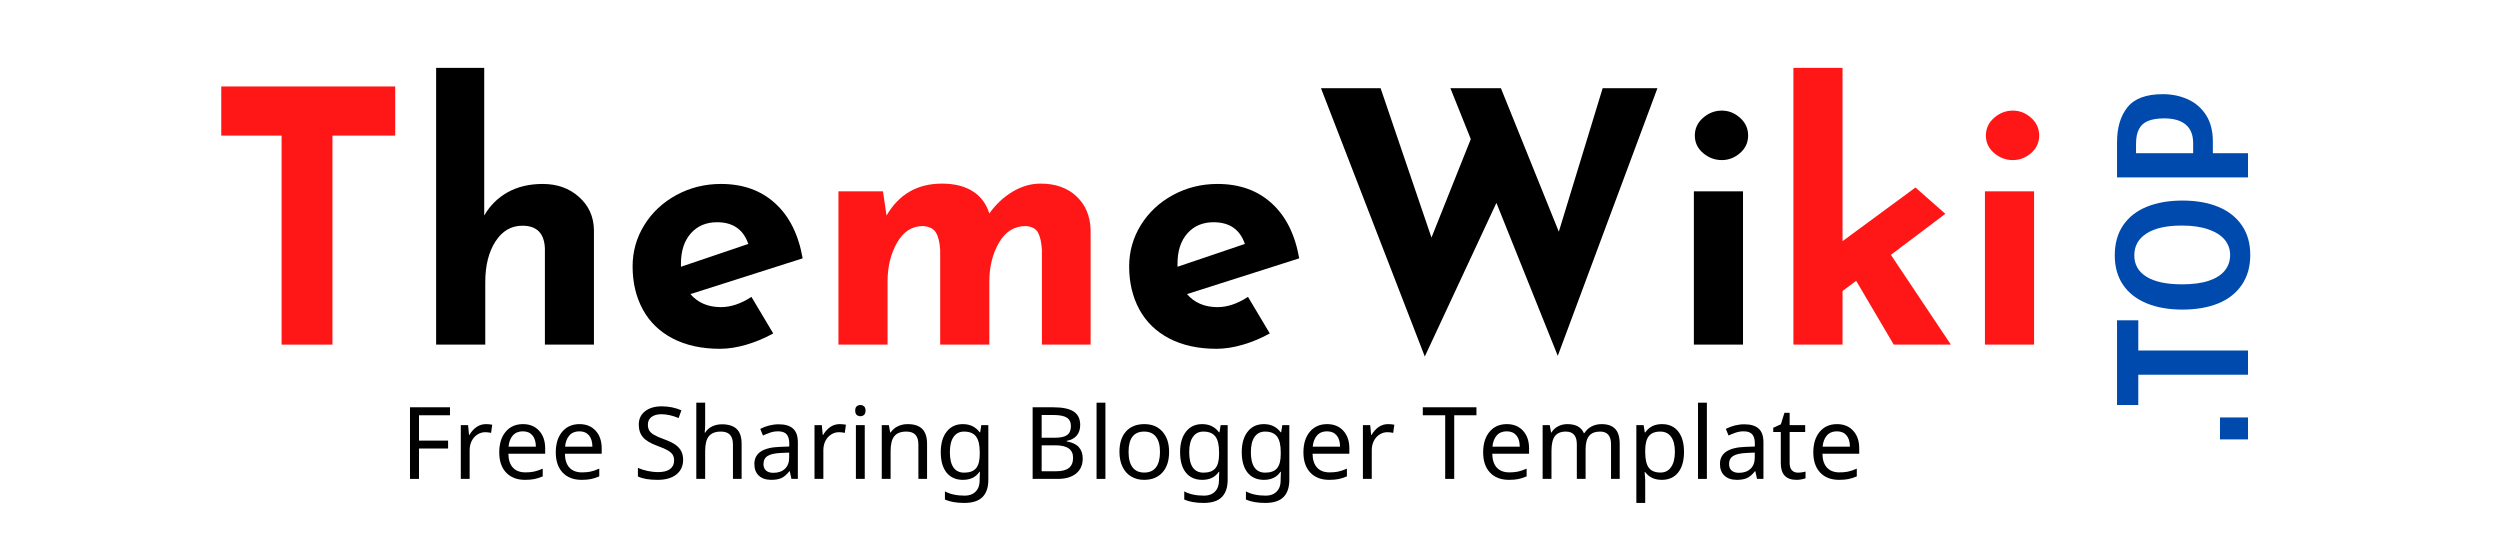 <?xml version="1.0" encoding="UTF-8"?>
<svg xmlns="http://www.w3.org/2000/svg" xmlns:xlink="http://www.w3.org/1999/xlink" width="450pt" height="97.5pt" viewBox="0 0 450 97.5" version="1.2">
<defs>
<g>
<symbol overflow="visible" id="glyph0-0">
<path style="stroke:none;" d=""/>
</symbol>
<symbol overflow="visible" id="glyph0-1">
<path style="stroke:none;" d="M 34.156 -46.469 L 34.156 -37.625 L 22.859 -37.625 L 22.859 0 L 13.703 0 L 13.703 -37.625 L 2.844 -37.625 L 2.844 -46.469 Z M 34.156 -46.469 "/>
</symbol>
<symbol overflow="visible" id="glyph0-2">
<path style="stroke:none;" d="M 23.734 -28.922 C 26.348 -28.922 28.523 -28.141 30.266 -26.578 C 32.016 -25.023 32.91 -23.047 32.953 -20.641 L 32.953 0 L 24.125 0 L 24.125 -17.359 C 24 -20.055 22.648 -21.406 20.078 -21.406 C 18.055 -21.406 16.438 -20.457 15.219 -18.562 C 14 -16.664 13.391 -14.223 13.391 -11.234 L 13.391 0 L 4.547 0 L 4.547 -49.812 L 13.203 -49.812 L 13.203 -23.234 C 14.211 -25.004 15.609 -26.395 17.391 -27.406 C 19.18 -28.414 21.297 -28.922 23.734 -28.922 Z M 23.734 -28.922 "/>
</symbol>
<symbol overflow="visible" id="glyph0-3">
<path style="stroke:none;" d="M 18.312 -6.75 C 20.082 -6.75 21.91 -7.363 23.797 -8.594 L 27.719 -2.016 C 26.207 -1.172 24.609 -0.5 22.922 0 C 21.234 0.5 19.633 0.75 18.125 0.75 C 14.844 0.75 12.008 0.129 9.625 -1.109 C 7.25 -2.348 5.453 -4.094 4.234 -6.344 C 3.016 -8.594 2.406 -11.172 2.406 -14.078 C 2.406 -16.773 3.109 -19.258 4.516 -21.531 C 5.922 -23.801 7.844 -25.598 10.281 -26.922 C 12.727 -28.254 15.406 -28.922 18.312 -28.922 C 22.27 -28.922 25.52 -27.758 28.062 -25.438 C 30.613 -23.125 32.266 -19.82 33.016 -15.531 L 12.812 -9.094 C 14.164 -7.531 16 -6.75 18.312 -6.75 Z M 17.609 -22.031 C 15.641 -22.031 14.062 -21.359 12.875 -20.016 C 11.695 -18.672 11.109 -16.859 11.109 -14.578 L 11.109 -14.016 L 23.234 -18.125 C 22.348 -20.727 20.473 -22.031 17.609 -22.031 Z M 17.609 -22.031 "/>
</symbol>
<symbol overflow="visible" id="glyph0-4">
<path style="stroke:none;" d="M 40.922 -28.984 C 43.609 -28.984 45.758 -28.223 47.375 -26.703 C 49 -25.191 49.852 -23.191 49.938 -20.703 L 49.938 0 L 41.172 0 L 41.172 -17.047 C 41.086 -18.43 40.852 -19.473 40.469 -20.172 C 40.094 -20.867 39.359 -21.258 38.266 -21.344 C 36.203 -21.344 34.594 -20.344 33.438 -18.344 C 32.281 -16.344 31.703 -13.992 31.703 -11.297 L 31.703 0 L 22.859 0 L 22.859 -17.047 C 22.773 -18.43 22.52 -19.473 22.094 -20.172 C 21.676 -20.867 20.898 -21.258 19.766 -21.344 C 17.785 -21.344 16.227 -20.344 15.094 -18.344 C 13.957 -16.344 13.391 -14.035 13.391 -11.422 L 13.391 0 L 4.547 0 L 4.547 -27.594 L 12.562 -27.594 L 13.203 -23.234 C 15.43 -27.066 18.754 -28.984 23.172 -28.984 C 25.398 -28.984 27.238 -28.531 28.688 -27.625 C 30.145 -26.719 31.148 -25.379 31.703 -23.609 C 32.879 -25.254 34.273 -26.562 35.891 -27.531 C 37.516 -28.5 39.191 -28.984 40.922 -28.984 Z M 40.922 -28.984 "/>
</symbol>
<symbol overflow="visible" id="glyph0-5">
<path style="stroke:none;" d="M 44.641 2.016 L 33.594 -25.516 L 20.703 2.141 L 2.016 -46.156 L 12.75 -46.156 L 21.906 -19.266 L 28.984 -37 L 25.312 -46.156 L 34.406 -46.156 L 44.828 -20.328 L 52.719 -46.156 L 62.578 -46.156 Z M 44.641 2.016 "/>
</symbol>
<symbol overflow="visible" id="glyph0-6">
<path style="stroke:none;" d="M 13.391 -27.594 L 13.391 0 L 4.547 0 L 4.547 -27.594 Z M 4.719 -37.641 C 4.719 -38.898 5.211 -39.961 6.203 -40.828 C 7.191 -41.691 8.316 -42.125 9.578 -42.125 C 10.797 -42.125 11.891 -41.691 12.859 -40.828 C 13.828 -39.961 14.312 -38.898 14.312 -37.641 C 14.312 -36.379 13.828 -35.328 12.859 -34.484 C 11.891 -33.641 10.797 -33.219 9.578 -33.219 C 8.316 -33.219 7.191 -33.641 6.203 -34.484 C 5.211 -35.328 4.719 -36.379 4.719 -37.641 Z M 4.719 -37.641 "/>
</symbol>
<symbol overflow="visible" id="glyph0-7">
<path style="stroke:none;" d="M 15.844 -11.484 L 13.391 -9.656 L 13.391 0 L 4.547 0 L 4.547 -49.812 L 13.391 -49.812 L 13.391 -18.625 L 26.516 -28.281 L 31.891 -23.547 L 22.094 -16.156 L 32.891 0 L 22.609 0 Z M 15.844 -11.484 "/>
</symbol>
<symbol overflow="visible" id="glyph1-0">
<path style="stroke:none;" d="M -23.375 -2.906 L -23.375 -26.312 L 0 -26.312 L 0 -2.906 Z M -9.984 -14.578 L -4.156 -20.156 L -6.016 -22.016 L -11.703 -16.266 L -17.219 -22.016 L -19.109 -20.062 L -13.328 -14.641 L -19.141 -9.141 L -17.219 -7.234 L -11.641 -12.922 L -6.391 -7.266 L -4.156 -9.234 Z M -9.984 -14.578 "/>
</symbol>
<symbol overflow="visible" id="glyph1-1">
<path style="stroke:none;" d="M -5.047 -1.625 L -5.047 -5.578 L 0 -5.578 L 0 -1.625 Z M -5.047 -1.625 "/>
</symbol>
<symbol overflow="visible" id="glyph1-2">
<path style="stroke:none;" d="M -19.75 -15.859 L -19.75 -10.422 L 0 -10.422 L 0 -6.062 L -19.75 -6.062 L -19.75 -0.609 L -23.578 -0.609 L -23.578 -15.859 Z M -19.75 -15.859 "/>
</symbol>
<symbol overflow="visible" id="glyph1-3">
<path style="stroke:none;" d="M 0.406 -11.156 C 0.406 -9.062 -0.094 -7.273 -1.094 -5.797 C -2.094 -4.316 -3.504 -3.195 -5.328 -2.438 C -7.16 -1.688 -9.32 -1.312 -11.812 -1.312 C -14.27 -1.312 -16.41 -1.688 -18.234 -2.438 C -20.066 -3.188 -21.484 -4.289 -22.484 -5.75 C -23.484 -7.219 -23.984 -8.988 -23.984 -11.062 C -23.984 -13.219 -23.477 -15.031 -22.469 -16.5 C -21.457 -17.977 -20.035 -19.086 -18.203 -19.828 C -16.379 -20.566 -14.25 -20.938 -11.812 -20.938 C -9.32 -20.938 -7.16 -20.555 -5.328 -19.797 C -3.504 -19.035 -2.094 -17.922 -1.094 -16.453 C -0.094 -14.992 0.406 -13.227 0.406 -11.156 Z M -3.219 -11.156 C -3.219 -12.164 -3.535 -13.066 -4.172 -13.859 C -4.816 -14.648 -5.789 -15.273 -7.094 -15.734 C -8.406 -16.203 -10.008 -16.438 -11.906 -16.438 C -14.688 -16.438 -16.805 -15.961 -18.266 -15.016 C -19.734 -14.078 -20.469 -12.758 -20.469 -11.062 C -20.469 -9.406 -19.734 -8.125 -18.266 -7.219 C -16.805 -6.312 -14.676 -5.859 -11.875 -5.859 C -9.957 -5.859 -8.352 -6.07 -7.062 -6.5 C -5.77 -6.938 -4.805 -7.551 -4.172 -8.344 C -3.535 -9.145 -3.219 -10.082 -3.219 -11.156 Z M -3.219 -11.156 "/>
</symbol>
<symbol overflow="visible" id="glyph1-4">
<path style="stroke:none;" d="M -23.578 -9.172 C -23.578 -11.828 -22.945 -13.93 -21.688 -15.484 C -20.438 -17.047 -18.316 -17.828 -15.328 -17.828 C -13.703 -17.828 -12.207 -17.52 -10.844 -16.906 C -9.488 -16.301 -8.395 -15.359 -7.562 -14.078 C -6.738 -12.797 -6.328 -11.203 -6.328 -9.297 L -6.328 -7.203 L 0 -7.203 L 0 -2.844 L -23.578 -2.844 Z M -9.875 -9 C -9.875 -10.477 -10.316 -11.594 -11.203 -12.344 C -12.086 -13.094 -13.383 -13.469 -15.094 -13.469 C -16.27 -13.469 -17.227 -13.316 -17.969 -13.016 C -18.707 -12.723 -19.254 -12.242 -19.609 -11.578 C -19.973 -10.91 -20.156 -10.016 -20.156 -8.891 L -20.156 -7.203 L -9.875 -7.203 Z M -9.875 -9 "/>
</symbol>
<symbol overflow="visible" id="glyph2-0">
<path style="stroke:none;" d="M 1.703 -12.891 L 9.109 -12.891 L 9.109 0 L 1.703 0 Z M 2.609 -0.922 L 8.188 -0.922 L 8.188 -11.969 L 2.609 -11.969 Z M 2.609 -0.922 "/>
</symbol>
<symbol overflow="visible" id="glyph2-1">
<path style="stroke:none;" d="M 3.375 0 L 1.75 0 L 1.75 -12.891 L 8.953 -12.891 L 8.953 -11.453 L 3.375 -11.453 L 3.375 -6.891 L 8.609 -6.891 L 8.609 -5.469 L 3.375 -5.469 Z M 3.375 0 "/>
</symbol>
<symbol overflow="visible" id="glyph2-2">
<path style="stroke:none;" d="M 6.047 -9.859 C 6.473 -9.859 6.852 -9.82 7.188 -9.75 L 6.984 -8.281 C 6.629 -8.363 6.281 -8.406 5.938 -8.406 C 5.426 -8.406 4.953 -8.266 4.516 -7.984 C 4.078 -7.703 3.734 -7.312 3.484 -6.812 C 3.242 -6.32 3.125 -5.77 3.125 -5.156 L 3.125 0 L 1.531 0 L 1.531 -9.672 L 2.844 -9.672 L 3.016 -7.906 L 3.078 -7.906 C 3.453 -8.539 3.891 -9.023 4.391 -9.359 C 4.898 -9.691 5.453 -9.859 6.047 -9.859 Z M 6.047 -9.859 "/>
</symbol>
<symbol overflow="visible" id="glyph2-3">
<path style="stroke:none;" d="M 5.656 0.172 C 4.195 0.172 3.055 -0.266 2.234 -1.141 C 1.41 -2.016 1 -3.223 1 -4.766 C 1 -6.316 1.379 -7.551 2.141 -8.469 C 2.91 -9.395 3.953 -9.859 5.266 -9.859 C 6.484 -9.859 7.453 -9.461 8.172 -8.672 C 8.898 -7.891 9.266 -6.828 9.266 -5.484 L 9.266 -4.531 L 2.641 -4.531 C 2.66 -3.426 2.938 -2.586 3.469 -2.016 C 4 -1.453 4.75 -1.172 5.719 -1.172 C 6.238 -1.172 6.727 -1.211 7.188 -1.297 C 7.656 -1.391 8.203 -1.57 8.828 -1.844 L 8.828 -0.453 C 8.285 -0.223 7.781 -0.062 7.312 0.031 C 6.844 0.125 6.289 0.172 5.656 0.172 Z M 5.25 -8.562 C 4.488 -8.562 3.891 -8.316 3.453 -7.828 C 3.016 -7.336 2.754 -6.66 2.672 -5.797 L 7.594 -5.797 C 7.582 -6.691 7.375 -7.375 6.969 -7.844 C 6.562 -8.32 5.988 -8.562 5.25 -8.562 Z M 5.25 -8.562 "/>
</symbol>
<symbol overflow="visible" id="glyph2-4">
<path style="stroke:none;" d=""/>
</symbol>
<symbol overflow="visible" id="glyph2-5">
<path style="stroke:none;" d="M 9.062 -3.453 C 9.062 -2.328 8.656 -1.441 7.844 -0.797 C 7.031 -0.148 5.898 0.172 4.453 0.172 C 2.93 0.172 1.754 -0.031 0.922 -0.438 L 0.922 -1.984 C 1.461 -1.742 2.055 -1.555 2.703 -1.422 C 3.359 -1.285 3.969 -1.219 4.531 -1.219 C 5.488 -1.219 6.211 -1.398 6.703 -1.766 C 7.191 -2.141 7.438 -2.648 7.438 -3.297 C 7.438 -3.734 7.348 -4.086 7.172 -4.359 C 6.992 -4.641 6.695 -4.898 6.281 -5.141 C 5.875 -5.379 5.25 -5.648 4.406 -5.953 C 3.207 -6.391 2.352 -6.898 1.844 -7.484 C 1.332 -8.078 1.078 -8.844 1.078 -9.781 C 1.078 -10.781 1.453 -11.578 2.203 -12.172 C 2.961 -12.766 3.961 -13.062 5.203 -13.062 C 6.484 -13.062 7.664 -12.82 8.75 -12.344 L 8.25 -10.953 C 7.145 -11.41 6.113 -11.641 5.156 -11.641 C 4.395 -11.641 3.797 -11.473 3.359 -11.141 C 2.93 -10.816 2.719 -10.359 2.719 -9.766 C 2.719 -9.336 2.801 -8.984 2.969 -8.703 C 3.133 -8.43 3.406 -8.18 3.781 -7.953 C 4.156 -7.723 4.742 -7.461 5.547 -7.172 C 6.504 -6.816 7.219 -6.473 7.688 -6.141 C 8.156 -5.805 8.5 -5.422 8.719 -4.984 C 8.945 -4.555 9.062 -4.047 9.062 -3.453 Z M 9.062 -3.453 "/>
</symbol>
<symbol overflow="visible" id="glyph2-6">
<path style="stroke:none;" d="M 8.125 0 L 8.125 -6.188 C 8.125 -6.969 7.945 -7.551 7.594 -7.938 C 7.25 -8.32 6.703 -8.516 5.953 -8.516 C 4.973 -8.516 4.254 -8.238 3.797 -7.688 C 3.348 -7.145 3.125 -6.25 3.125 -5 L 3.125 0 L 1.531 0 L 1.531 -13.719 L 3.125 -13.719 L 3.125 -9.688 C 3.125 -9.164 3.094 -8.719 3.031 -8.344 L 3.141 -8.344 C 3.422 -8.812 3.828 -9.176 4.359 -9.438 C 4.891 -9.695 5.488 -9.828 6.156 -9.828 C 7.32 -9.828 8.203 -9.547 8.797 -8.984 C 9.391 -8.43 9.688 -7.535 9.688 -6.297 L 9.688 0 Z M 8.125 0 "/>
</symbol>
<symbol overflow="visible" id="glyph2-7">
<path style="stroke:none;" d="M 7.5 0 L 7.203 -1.375 L 7.125 -1.375 C 6.645 -0.77 6.164 -0.359 5.688 -0.141 C 5.207 0.066 4.602 0.172 3.875 0.172 C 2.926 0.172 2.18 -0.078 1.641 -0.578 C 1.098 -1.078 0.828 -1.781 0.828 -2.688 C 0.828 -4.645 2.375 -5.672 5.469 -5.766 L 7.109 -5.828 L 7.109 -6.406 C 7.109 -7.133 6.945 -7.676 6.625 -8.031 C 6.312 -8.383 5.805 -8.562 5.109 -8.562 C 4.598 -8.562 4.113 -8.484 3.656 -8.328 C 3.207 -8.172 2.781 -8 2.375 -7.812 L 1.891 -9 C 2.379 -9.258 2.91 -9.461 3.484 -9.609 C 4.066 -9.754 4.641 -9.828 5.203 -9.828 C 6.367 -9.828 7.234 -9.566 7.797 -9.047 C 8.367 -8.535 8.656 -7.719 8.656 -6.594 L 8.656 0 Z M 4.234 -1.094 C 5.117 -1.094 5.816 -1.332 6.328 -1.812 C 6.836 -2.289 7.094 -2.973 7.094 -3.859 L 7.094 -4.734 L 5.672 -4.672 C 4.555 -4.629 3.742 -4.453 3.234 -4.141 C 2.723 -3.828 2.469 -3.336 2.469 -2.672 C 2.469 -2.16 2.625 -1.77 2.938 -1.5 C 3.25 -1.227 3.68 -1.094 4.234 -1.094 Z M 4.234 -1.094 "/>
</symbol>
<symbol overflow="visible" id="glyph2-8">
<path style="stroke:none;" d="M 3.125 0 L 1.531 0 L 1.531 -9.672 L 3.125 -9.672 Z M 1.406 -12.297 C 1.406 -12.648 1.492 -12.906 1.672 -13.062 C 1.859 -13.219 2.082 -13.297 2.344 -13.297 C 2.594 -13.297 2.805 -13.219 2.984 -13.062 C 3.172 -12.906 3.266 -12.648 3.266 -12.297 C 3.266 -11.941 3.172 -11.68 2.984 -11.516 C 2.805 -11.359 2.594 -11.281 2.344 -11.281 C 2.082 -11.281 1.859 -11.359 1.672 -11.516 C 1.492 -11.68 1.406 -11.941 1.406 -12.297 Z M 1.406 -12.297 "/>
</symbol>
<symbol overflow="visible" id="glyph2-9">
<path style="stroke:none;" d="M 8.125 0 L 8.125 -6.188 C 8.125 -6.969 7.945 -7.551 7.594 -7.938 C 7.25 -8.32 6.703 -8.516 5.953 -8.516 C 4.961 -8.516 4.242 -8.238 3.797 -7.688 C 3.348 -7.145 3.125 -6.254 3.125 -5.016 L 3.125 0 L 1.531 0 L 1.531 -9.672 L 2.812 -9.672 L 3.047 -8.359 L 3.141 -8.359 C 3.441 -8.828 3.859 -9.191 4.391 -9.453 C 4.93 -9.723 5.531 -9.859 6.188 -9.859 C 7.375 -9.859 8.254 -9.566 8.828 -8.984 C 9.398 -8.41 9.688 -7.516 9.688 -6.297 L 9.688 0 Z M 8.125 0 "/>
</symbol>
<symbol overflow="visible" id="glyph2-10">
<path style="stroke:none;" d="M 5.219 -1.125 C 6.188 -1.125 6.895 -1.383 7.344 -1.906 C 7.789 -2.438 8.016 -3.281 8.016 -4.438 L 8.016 -4.812 C 8.016 -6.113 7.789 -7.055 7.344 -7.641 C 6.895 -8.223 6.176 -8.516 5.188 -8.516 C 4.375 -8.516 3.742 -8.191 3.297 -7.547 C 2.859 -6.91 2.641 -5.992 2.641 -4.797 C 2.641 -3.598 2.852 -2.688 3.281 -2.062 C 3.719 -1.438 4.363 -1.125 5.219 -1.125 Z M 8 -0.094 L 8.047 -1.281 L 7.969 -1.281 C 7.32 -0.312 6.328 0.172 4.984 0.172 C 3.734 0.172 2.754 -0.258 2.047 -1.125 C 1.348 -2 1 -3.227 1 -4.812 C 1 -6.375 1.352 -7.602 2.062 -8.5 C 2.77 -9.406 3.738 -9.859 4.969 -9.859 C 6.27 -9.859 7.281 -9.367 8 -8.391 L 8.094 -8.391 L 8.297 -9.672 L 9.562 -9.672 L 9.562 0.156 C 9.562 1.539 9.207 2.582 8.5 3.281 C 7.801 3.977 6.711 4.328 5.234 4.328 C 3.828 4.328 2.664 4.125 1.75 3.719 L 1.75 2.25 C 2.688 2.758 3.879 3.016 5.328 3.016 C 6.148 3.016 6.801 2.77 7.281 2.281 C 7.758 1.801 8 1.141 8 0.297 Z M 8 -0.094 "/>
</symbol>
<symbol overflow="visible" id="glyph2-11">
<path style="stroke:none;" d="M 1.75 -12.891 L 5.422 -12.891 C 7.148 -12.891 8.395 -12.629 9.156 -12.109 C 9.926 -11.598 10.312 -10.789 10.312 -9.688 C 10.312 -8.926 10.102 -8.297 9.688 -7.797 C 9.27 -7.305 8.664 -6.988 7.875 -6.844 L 7.875 -6.75 C 8.863 -6.582 9.594 -6.238 10.062 -5.719 C 10.531 -5.195 10.766 -4.516 10.766 -3.672 C 10.766 -2.516 10.367 -1.613 9.578 -0.969 C 8.785 -0.32 7.688 0 6.281 0 L 1.75 0 Z M 3.375 -7.406 L 5.75 -7.406 C 6.758 -7.406 7.492 -7.566 7.953 -7.891 C 8.41 -8.211 8.641 -8.754 8.641 -9.516 C 8.641 -10.211 8.391 -10.719 7.891 -11.031 C 7.391 -11.344 6.594 -11.5 5.5 -11.5 L 3.375 -11.5 Z M 3.375 -6.047 L 3.375 -1.375 L 5.969 -1.375 C 7.008 -1.375 7.781 -1.57 8.281 -1.969 C 8.781 -2.375 9.031 -2.984 9.031 -3.797 C 9.031 -4.555 8.766 -5.117 8.234 -5.484 C 7.703 -5.859 6.906 -6.047 5.844 -6.047 Z M 3.375 -6.047 "/>
</symbol>
<symbol overflow="visible" id="glyph2-12">
<path style="stroke:none;" d="M 3.125 0 L 1.531 0 L 1.531 -13.719 L 3.125 -13.719 Z M 3.125 0 "/>
</symbol>
<symbol overflow="visible" id="glyph2-13">
<path style="stroke:none;" d="M 9.938 -4.859 C 9.938 -3.273 9.535 -2.039 8.734 -1.156 C 7.941 -0.27 6.836 0.172 5.422 0.172 C 4.547 0.172 3.77 -0.031 3.094 -0.438 C 2.426 -0.844 1.91 -1.426 1.547 -2.188 C 1.18 -2.957 1 -3.848 1 -4.859 C 1 -6.43 1.391 -7.656 2.172 -8.531 C 2.961 -9.414 4.066 -9.859 5.484 -9.859 C 6.848 -9.859 7.93 -9.41 8.734 -8.516 C 9.535 -7.617 9.938 -6.398 9.938 -4.859 Z M 2.641 -4.859 C 2.641 -3.641 2.879 -2.711 3.359 -2.078 C 3.836 -1.453 4.539 -1.141 5.469 -1.141 C 6.395 -1.141 7.098 -1.453 7.578 -2.078 C 8.055 -2.711 8.297 -3.641 8.297 -4.859 C 8.297 -6.066 8.051 -6.977 7.562 -7.594 C 7.082 -8.207 6.379 -8.516 5.453 -8.516 C 3.578 -8.516 2.641 -7.297 2.641 -4.859 Z M 2.641 -4.859 "/>
</symbol>
<symbol overflow="visible" id="glyph2-14">
<path style="stroke:none;" d="M 5.828 0 L 4.203 0 L 4.203 -11.453 L 0.172 -11.453 L 0.172 -12.891 L 9.828 -12.891 L 9.828 -11.453 L 5.828 -11.453 Z M 5.828 0 "/>
</symbol>
<symbol overflow="visible" id="glyph2-15">
<path style="stroke:none;" d="M 13.844 0 L 13.844 -6.234 C 13.844 -7.754 13.188 -8.516 11.875 -8.516 C 10.977 -8.516 10.316 -8.254 9.891 -7.734 C 9.473 -7.211 9.266 -6.414 9.266 -5.344 L 9.266 0 L 7.688 0 L 7.688 -6.234 C 7.688 -6.992 7.523 -7.562 7.203 -7.938 C 6.879 -8.32 6.379 -8.516 5.703 -8.516 C 4.805 -8.516 4.148 -8.238 3.734 -7.688 C 3.328 -7.145 3.125 -6.254 3.125 -5.016 L 3.125 0 L 1.531 0 L 1.531 -9.672 L 2.812 -9.672 L 3.047 -8.359 L 3.141 -8.359 C 3.41 -8.828 3.797 -9.191 4.297 -9.453 C 4.805 -9.723 5.367 -9.859 5.984 -9.859 C 7.504 -9.859 8.492 -9.316 8.953 -8.234 L 9.047 -8.234 C 9.359 -8.742 9.781 -9.141 10.312 -9.422 C 10.852 -9.711 11.461 -9.859 12.141 -9.859 C 13.234 -9.859 14.051 -9.57 14.594 -9 C 15.133 -8.438 15.406 -7.535 15.406 -6.297 L 15.406 0 Z M 13.844 0 "/>
</symbol>
<symbol overflow="visible" id="glyph2-16">
<path style="stroke:none;" d="M 6.109 0.172 C 4.816 0.172 3.82 -0.289 3.125 -1.219 L 3.016 -1.219 L 3.047 -0.859 C 3.098 -0.398 3.125 0.004 3.125 0.359 L 3.125 4.328 L 1.531 4.328 L 1.531 -9.672 L 2.844 -9.672 L 3.047 -8.359 L 3.125 -8.359 C 3.5 -8.879 3.93 -9.258 4.422 -9.5 C 4.91 -9.738 5.484 -9.859 6.141 -9.859 C 7.391 -9.859 8.363 -9.422 9.062 -8.547 C 9.758 -7.672 10.109 -6.441 10.109 -4.859 C 10.109 -3.273 9.758 -2.039 9.062 -1.156 C 8.363 -0.27 7.379 0.172 6.109 0.172 Z M 5.844 -8.516 C 4.895 -8.516 4.207 -8.242 3.781 -7.703 C 3.352 -7.172 3.133 -6.32 3.125 -5.156 L 3.125 -4.859 C 3.125 -3.547 3.336 -2.598 3.766 -2.016 C 4.203 -1.43 4.91 -1.141 5.891 -1.141 C 6.703 -1.141 7.332 -1.469 7.781 -2.125 C 8.238 -2.781 8.469 -3.695 8.469 -4.875 C 8.469 -6.051 8.238 -6.953 7.781 -7.578 C 7.332 -8.203 6.688 -8.516 5.844 -8.516 Z M 5.844 -8.516 "/>
</symbol>
<symbol overflow="visible" id="glyph2-17">
<path style="stroke:none;" d="M 4.766 -1.125 C 4.973 -1.125 5.211 -1.145 5.484 -1.188 C 5.766 -1.227 5.973 -1.273 6.109 -1.328 L 6.109 -0.109 C 5.961 -0.047 5.734 0.016 5.422 0.078 C 5.117 0.141 4.812 0.172 4.5 0.172 C 2.602 0.172 1.656 -0.82 1.656 -2.812 L 1.656 -8.438 L 0.297 -8.438 L 0.297 -9.203 L 1.672 -9.828 L 2.312 -11.891 L 3.25 -11.891 L 3.25 -9.672 L 6.047 -9.672 L 6.047 -8.438 L 3.25 -8.438 L 3.25 -2.859 C 3.25 -2.297 3.379 -1.863 3.641 -1.562 C 3.91 -1.27 4.285 -1.125 4.766 -1.125 Z M 4.766 -1.125 "/>
</symbol>
</g>
</defs>
<g id="surface1">
<g style="fill:rgb(100%,8.629%,8.629%);fill-opacity:1;">
  <use xlink:href="#glyph0-1" x="36.983" y="62.033"/>
</g>
<g style="fill:rgb(0%,0%,0%);fill-opacity:1;">
  <use xlink:href="#glyph0-2" x="73.957" y="62.033"/>
</g>
<g style="fill:rgb(0%,0%,0%);fill-opacity:1;">
  <use xlink:href="#glyph0-3" x="111.462" y="62.033"/>
</g>
<g style="fill:rgb(100%,8.629%,8.629%);fill-opacity:1;">
  <use xlink:href="#glyph0-4" x="146.373" y="62.033"/>
</g>
<g style="fill:rgb(0%,0%,0%);fill-opacity:1;">
  <use xlink:href="#glyph0-3" x="200.843" y="62.033"/>
</g>
<g style="fill:rgb(0%,0%,0%);fill-opacity:1;">
  <use xlink:href="#glyph0-5" x="235.759" y="62.033"/>
</g>
<g style="fill:rgb(0%,0%,0%);fill-opacity:1;">
  <use xlink:href="#glyph0-6" x="300.351" y="62.033"/>
</g>
<g style="fill:rgb(100%,8.629%,8.629%);fill-opacity:1;">
  <use xlink:href="#glyph0-7" x="318.267" y="62.033"/>
</g>
<g style="fill:rgb(100%,8.629%,8.629%);fill-opacity:1;">
  <use xlink:href="#glyph0-6" x="352.741" y="62.033"/>
</g>
<g style="fill:rgb(0%,29.019%,67.839%);fill-opacity:1;">
  <use xlink:href="#glyph1-1" x="404.643" y="80.718"/>
</g>
<g style="fill:rgb(0%,29.019%,67.839%);fill-opacity:1;">
  <use xlink:href="#glyph1-2" x="404.643" y="73.513"/>
</g>
<g style="fill:rgb(0%,29.019%,67.839%);fill-opacity:1;">
  <use xlink:href="#glyph1-3" x="404.643" y="57.038"/>
</g>
<g style="fill:rgb(0%,29.019%,67.839%);fill-opacity:1;">
  <use xlink:href="#glyph1-4" x="404.643" y="34.778"/>
</g>
<g style="fill:rgb(0%,0%,0%);fill-opacity:1;">
  <use xlink:href="#glyph2-1" x="72.047" y="86.201"/>
  <use xlink:href="#glyph2-2" x="81.412" y="86.201"/>
  <use xlink:href="#glyph2-3" x="88.865" y="86.201"/>
  <use xlink:href="#glyph2-3" x="99.04" y="86.201"/>
  <use xlink:href="#glyph2-4" x="109.215" y="86.201"/>
  <use xlink:href="#glyph2-5" x="113.902" y="86.201"/>
  <use xlink:href="#glyph2-6" x="123.804" y="86.201"/>
  <use xlink:href="#glyph2-7" x="134.957" y="86.201"/>
  <use xlink:href="#glyph2-2" x="145.079" y="86.201"/>
  <use xlink:href="#glyph2-8" x="152.532" y="86.201"/>
  <use xlink:href="#glyph2-9" x="157.184" y="86.201"/>
  <use xlink:href="#glyph2-10" x="168.337" y="86.201"/>
  <use xlink:href="#glyph2-4" x="179.437" y="86.201"/>
  <use xlink:href="#glyph2-11" x="184.124" y="86.201"/>
  <use xlink:href="#glyph2-12" x="195.85" y="86.201"/>
  <use xlink:href="#glyph2-13" x="200.501" y="86.201"/>
  <use xlink:href="#glyph2-10" x="211.416" y="86.201"/>
  <use xlink:href="#glyph2-10" x="222.517" y="86.201"/>
  <use xlink:href="#glyph2-3" x="233.617" y="86.201"/>
  <use xlink:href="#glyph2-2" x="243.792" y="86.201"/>
  <use xlink:href="#glyph2-4" x="251.245" y="86.201"/>
  <use xlink:href="#glyph2-14" x="255.932" y="86.201"/>
  <use xlink:href="#glyph2-3" x="265.966" y="86.201"/>
  <use xlink:href="#glyph2-15" x="276.141" y="86.201"/>
  <use xlink:href="#glyph2-16" x="293.012" y="86.201"/>
  <use xlink:href="#glyph2-12" x="304.112" y="86.201"/>
  <use xlink:href="#glyph2-7" x="308.763" y="86.201"/>
  <use xlink:href="#glyph2-17" x="318.886" y="86.201"/>
  <use xlink:href="#glyph2-3" x="325.396" y="86.201"/>
</g>
</g>
</svg>
